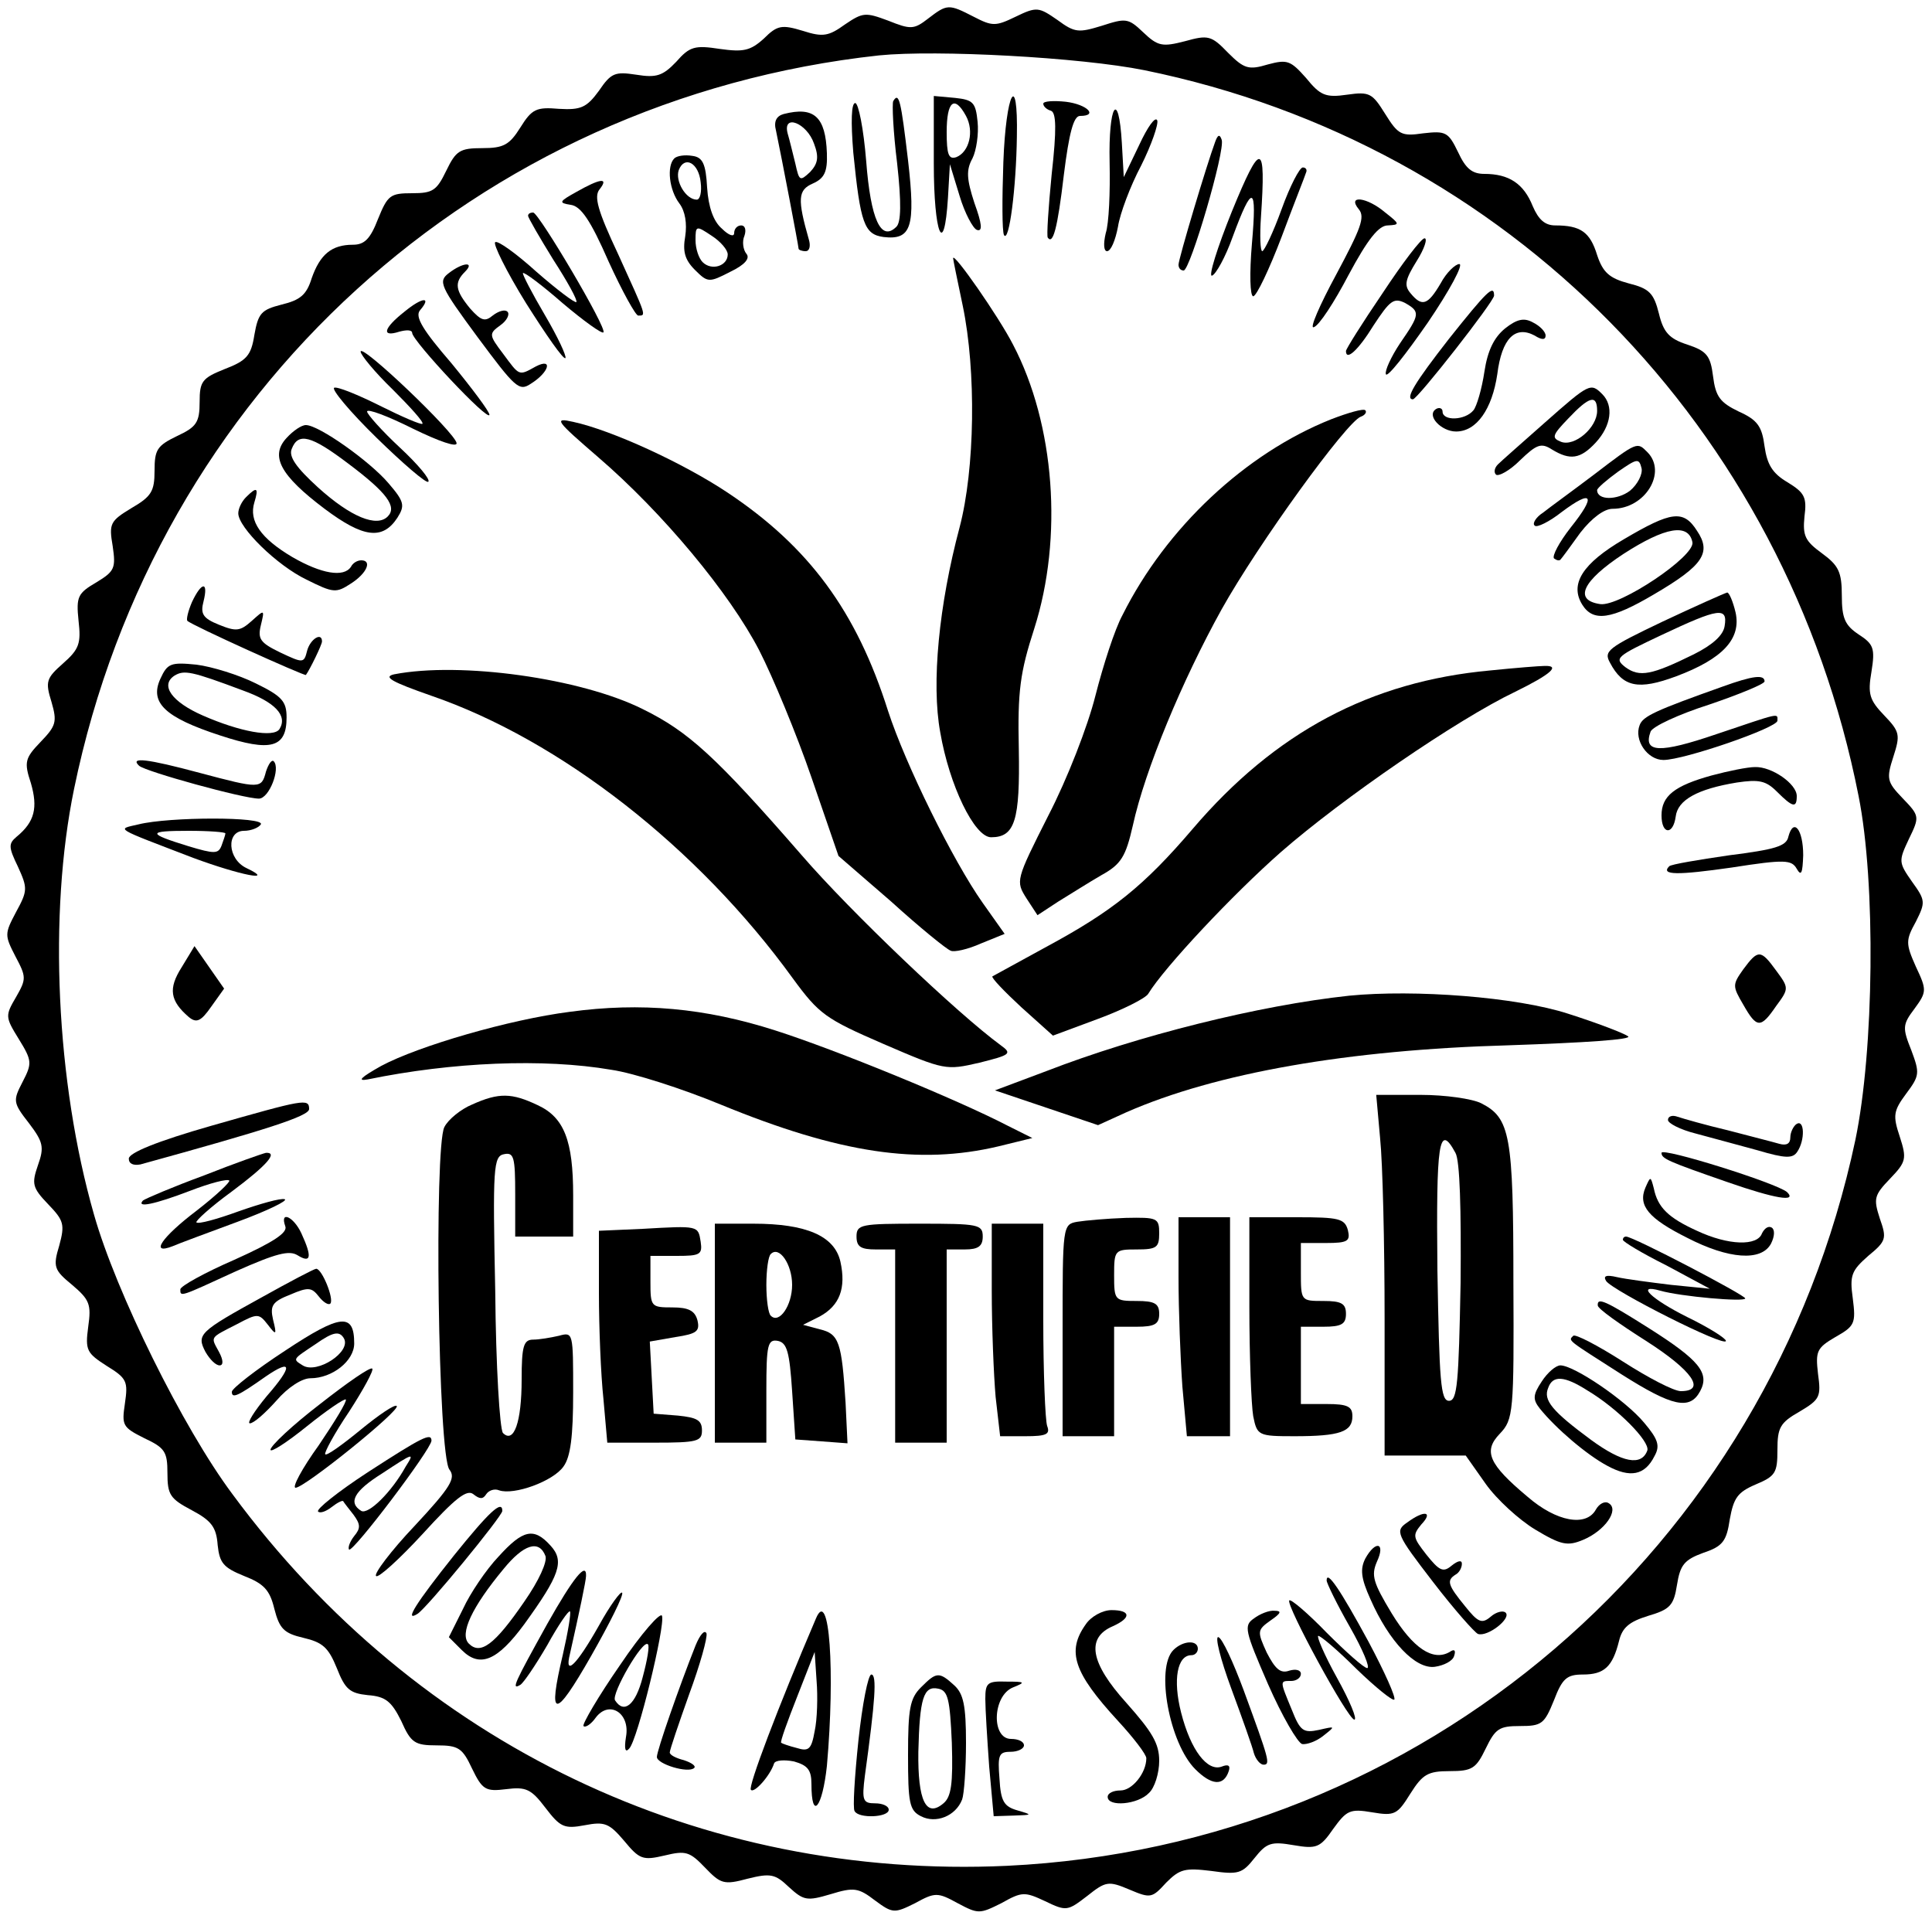 <?xml version="1.0" standalone="no"?>
<!DOCTYPE svg PUBLIC "-//W3C//DTD SVG 20010904//EN"
 "http://www.w3.org/TR/2001/REC-SVG-20010904/DTD/svg10.dtd">
<svg version="1.0" xmlns="http://www.w3.org/2000/svg"
 width="300pt" height="298pt" viewBox="0 0 300 298"
 preserveAspectRatio="xMidYMid meet">

<g transform="translate(0,298) scale(0.1,-0.1)"
fill="#000000" stroke="none">
<path d="M1441 2951 c-22 -17 -27 -17 -62 -3 -35 13 -39 13 -67 -6 -25 -18
-34 -20 -65 -10 -33 10 -40 9 -61 -12 -21 -19 -32 -21 -68 -16 -39 6 -47 4
-68 -20 -21 -22 -31 -25 -62 -20 -33 5 -39 3 -58 -25 -19 -26 -28 -30 -62 -28
-35 3 -42 0 -60 -29 -17 -27 -26 -32 -59 -32 -35 0 -41 -4 -56 -35 -15 -31
-21 -35 -53 -35 -34 0 -38 -3 -53 -40 -12 -31 -21 -40 -39 -40 -33 0 -51 -15
-64 -52 -8 -26 -18 -34 -47 -41 -31 -8 -36 -13 -42 -47 -5 -32 -12 -40 -46
-53 -35 -14 -39 -19 -39 -51 0 -32 -5 -39 -35 -53 -31 -15 -35 -21 -35 -54 0
-32 -5 -40 -36 -58 -33 -20 -35 -24 -29 -59 5 -34 3 -39 -25 -56 -29 -17 -32
-22 -28 -60 4 -35 1 -44 -24 -66 -26 -23 -28 -28 -18 -60 9 -31 7 -37 -17 -62
-24 -25 -26 -31 -15 -64 11 -38 6 -60 -22 -83 -13 -11 -13 -16 2 -47 15 -33
15 -37 -3 -70 -18 -34 -18 -36 -1 -69 17 -32 17 -35 1 -63 -17 -29 -17 -31 4
-65 21 -34 21 -38 6 -67 -15 -29 -15 -32 10 -64 22 -29 24 -37 14 -65 -10 -29
-9 -35 16 -61 24 -25 26 -31 17 -64 -10 -33 -8 -38 20 -61 27 -23 30 -30 25
-65 -5 -37 -2 -41 29 -61 31 -19 33 -24 28 -58 -5 -34 -4 -37 30 -54 32 -15
36 -21 36 -54 0 -34 4 -40 38 -58 30 -16 38 -26 40 -54 3 -28 9 -35 41 -48 31
-12 40 -22 47 -51 8 -31 15 -38 45 -45 30 -7 39 -15 52 -47 13 -33 20 -39 48
-42 28 -2 37 -10 52 -40 15 -34 21 -38 55 -38 34 0 40 -4 55 -36 16 -33 21
-36 53 -32 31 4 39 0 61 -29 23 -30 29 -33 61 -27 31 6 38 3 61 -24 24 -29 29
-31 63 -23 33 8 39 6 63 -19 24 -25 29 -27 66 -17 36 9 43 7 64 -13 23 -21 28
-22 65 -11 36 11 43 10 69 -10 27 -20 30 -20 62 -4 31 17 35 17 66 0 32 -17
34 -17 68 0 32 18 36 18 68 3 33 -16 35 -15 65 8 29 23 33 24 66 10 33 -14 35
-13 57 11 21 21 29 23 70 18 42 -6 48 -4 67 20 19 24 26 26 61 20 35 -6 41 -4
61 25 21 29 26 32 61 26 35 -6 39 -3 59 29 19 30 27 35 61 35 35 0 41 4 56 35
15 31 21 35 53 35 34 0 38 3 53 40 13 34 20 40 45 40 33 0 46 12 56 52 5 21
16 30 45 39 34 10 40 16 45 48 5 31 11 39 41 50 30 10 36 18 41 52 6 33 12 42
40 54 31 13 34 18 34 54 0 34 4 42 34 59 32 19 34 23 29 59 -4 35 -2 40 27 57
30 17 32 21 27 60 -5 36 -2 43 24 66 28 23 29 27 18 58 -10 31 -9 36 16 62 25
26 26 31 15 65 -11 33 -10 40 10 67 21 28 21 32 8 67 -14 35 -14 40 5 65 19
26 19 29 2 65 -16 36 -16 41 0 70 15 30 15 33 -6 62 -21 30 -21 32 -5 66 17
35 17 36 -10 64 -24 25 -25 30 -14 64 11 34 10 39 -14 64 -23 24 -26 33 -20
68 6 37 3 43 -20 58 -21 14 -26 25 -26 60 0 37 -5 47 -31 66 -26 19 -30 27
-27 57 4 30 0 37 -26 53 -24 14 -32 28 -36 56 -4 31 -11 41 -40 54 -29 14 -36
23 -40 55 -4 32 -10 39 -40 49 -28 9 -37 19 -44 48 -8 32 -15 39 -47 47 -30 8
-40 17 -49 44 -11 36 -26 46 -65 46 -16 0 -26 9 -35 30 -14 35 -37 50 -75 50
-19 0 -29 8 -41 34 -15 31 -19 33 -54 29 -34 -5 -39 -2 -59 30 -20 32 -24 35
-59 30 -34 -5 -42 -1 -64 26 -24 27 -29 29 -59 21 -30 -9 -37 -7 -62 18 -26
27 -31 28 -67 18 -35 -9 -42 -8 -65 14 -23 22 -27 22 -64 10 -36 -11 -42 -11
-69 9 -29 20 -32 21 -65 5 -31 -15 -36 -15 -65 0 -39 20 -41 20 -71 -3z m336
-80 c564 -115 996 -554 1109 -1127 27 -135 24 -395 -5 -534 -135 -636 -672
-1096 -1317 -1127 -475 -22 -916 188 -1203 577 -77 103 -181 314 -215 434 -59
206 -71 467 -31 661 127 617 626 1071 1250 1139 89 9 313 -3 412 -23z"/>
<path d="M1387 2823 c-2 -4 0 -48 6 -96 7 -63 6 -92 -1 -99 -24 -24 -40 11
-47 102 -4 50 -12 90 -17 90 -6 0 -7 -28 -3 -77 11 -110 17 -127 47 -131 43
-5 50 15 38 119 -11 93 -14 107 -23 92z"/>
<path d="M1450 2726 c0 -109 16 -149 22 -53 l3 52 15 -49 c8 -27 21 -51 27
-53 9 -3 8 9 -4 42 -12 37 -13 51 -3 69 6 12 10 38 8 57 -3 30 -7 34 -35 37
l-33 3 0 -105z m50 74 c13 -24 5 -56 -15 -64 -12 -4 -15 4 -15 39 0 48 12 58
30 25z"/>
<path d="M1558 2728 c-2 -57 -2 -107 1 -113 8 -13 19 74 20 153 2 104 -17 69
-21 -40z"/>
<path d="M1620 2819 c0 -4 5 -9 12 -11 8 -3 9 -28 1 -99 -5 -51 -8 -96 -6 -98
8 -11 15 13 25 98 8 64 15 91 25 91 29 0 11 18 -22 22 -19 2 -35 1 -35 -3z"/>
<path d="M1217 2803 c-11 -3 -16 -11 -12 -26 9 -43 35 -179 35 -183 0 -2 5 -4
11 -4 6 0 8 8 5 18 -18 63 -17 77 6 87 18 8 23 18 22 47 -2 57 -20 73 -67 61z
m47 -46 c8 -21 6 -31 -6 -44 -16 -15 -17 -14 -23 13 -4 16 -9 37 -12 47 -8 31
30 16 41 -16z"/>
<path d="M1723 2728 c1 -46 -1 -95 -6 -110 -4 -17 -3 -28 2 -28 6 0 13 17 17
38 3 20 19 63 36 95 16 32 27 64 25 70 -3 7 -15 -10 -28 -38 l-24 -50 -3 53
c-5 85 -21 59 -19 -30z"/>
<path d="M1887 2760 c-13 -35 -57 -182 -57 -191 0 -5 3 -9 8 -9 10 0 65 187
59 203 -3 9 -6 8 -10 -3z"/>
<path d="M1913 2652 c-23 -57 -37 -102 -31 -100 6 2 21 29 32 60 31 84 38 81
30 -10 -4 -47 -3 -82 2 -82 5 0 25 42 44 92 19 51 37 96 38 100 2 4 0 8 -5 8
-5 0 -20 -29 -33 -65 -13 -36 -27 -65 -30 -65 -3 0 -4 24 -2 53 8 118 0 119
-45 9z"/>
<path d="M1047 2734 c-12 -12 -8 -49 8 -70 9 -12 12 -31 9 -51 -4 -23 -1 -36
15 -52 20 -20 22 -20 55 -3 23 11 31 21 25 28 -5 6 -7 19 -3 28 3 9 1 16 -5
16 -6 0 -11 -5 -11 -12 0 -6 -8 -4 -19 7 -13 11 -21 33 -23 64 -2 37 -7 47
-23 49 -12 2 -24 0 -28 -4z m41 -37 c2 -15 -1 -27 -6 -27 -17 0 -34 29 -28 46
9 23 31 11 34 -19z m42 -112 c0 -18 -25 -26 -39 -12 -6 6 -11 21 -11 34 0 23
1 23 25 7 14 -9 25 -22 25 -29z"/>
<path d="M895 2682 c-27 -15 -28 -17 -9 -20 16 -2 31 -24 59 -88 21 -46 42
-84 46 -84 13 0 13 -2 -31 95 -32 68 -38 90 -29 101 15 19 1 17 -36 -4z"/>
<path d="M2110 2655 c10 -12 3 -30 -35 -101 -26 -48 -42 -85 -35 -82 8 2 32
39 54 81 30 56 47 77 61 77 19 1 19 2 -4 20 -28 24 -60 28 -41 5z"/>
<path d="M820 2645 c0 -3 18 -34 39 -68 22 -34 38 -63 36 -66 -2 -2 -30 19
-62 47 -31 28 -60 49 -64 46 -4 -2 17 -45 48 -95 31 -49 58 -88 61 -85 2 3
-12 33 -32 67 -20 34 -35 63 -34 65 2 2 30 -19 62 -47 32 -27 61 -48 63 -45 6
6 -100 185 -109 186 -5 0 -8 -2 -8 -5z"/>
<path d="M2147 2525 c-32 -47 -57 -87 -57 -90 0 -16 19 1 43 40 25 38 31 43
48 35 25 -14 24 -18 -7 -63 -14 -21 -24 -43 -22 -48 2 -6 31 31 65 80 34 50
56 91 49 91 -6 0 -20 -13 -29 -30 -20 -34 -29 -37 -47 -15 -10 12 -8 21 10 50
12 19 17 35 12 35 -5 0 -34 -38 -65 -85z"/>
<path d="M1480 2579 c0 -2 7 -36 15 -74 21 -101 19 -253 -5 -344 -32 -120 -44
-242 -30 -318 14 -82 53 -163 79 -163 37 0 45 26 43 137 -2 90 2 119 24 187
45 141 32 317 -33 441 -22 43 -93 145 -93 134z"/>
<path d="M697 2556 c-17 -13 -14 -20 45 -100 58 -78 64 -84 82 -72 29 18 35
41 8 27 -27 -15 -25 -15 -51 20 -22 29 -22 31 -4 44 10 7 15 17 11 21 -4 4
-14 1 -23 -6 -12 -10 -18 -8 -35 11 -23 28 -25 40 -8 57 16 16 -3 15 -25 -2z"/>
<path d="M2250 2454 c-53 -68 -69 -94 -56 -94 7 0 126 152 126 161 0 18 -11 7
-70 -67z"/>
<path d="M628 2496 c-33 -26 -36 -40 -8 -31 11 3 20 3 20 -2 1 -13 119 -139
120 -127 0 5 -27 41 -59 80 -44 51 -57 72 -49 82 19 22 4 21 -24 -2z"/>
<path d="M2337 2470 c-17 -14 -27 -34 -32 -67 -4 -27 -12 -54 -17 -60 -13 -16
-48 -17 -48 -2 0 5 -5 7 -10 4 -16 -10 8 -35 31 -35 32 0 56 35 64 89 7 56 28
76 58 60 11 -7 17 -7 17 0 0 6 -9 15 -19 20 -14 8 -25 6 -44 -9z"/>
<path d="M560 2434 c0 -5 22 -32 50 -59 27 -27 48 -50 46 -53 -2 -2 -32 11
-66 28 -34 17 -66 30 -71 28 -5 -2 24 -37 66 -78 41 -40 77 -71 80 -68 4 3
-16 27 -44 53 -28 26 -51 52 -51 56 0 5 32 -7 70 -26 43 -21 70 -30 69 -23 -2
16 -149 156 -149 142z"/>
<path d="M2399 2324 c-35 -31 -68 -60 -73 -65 -5 -5 -7 -12 -3 -16 4 -3 21 6
37 22 26 25 33 28 50 17 28 -17 44 -15 68 11 24 26 28 57 10 75 -18 18 -20 17
-89 -44z m81 18 c0 -26 -35 -56 -56 -48 -15 6 -14 10 11 36 33 35 45 38 45 12z"/>
<path d="M2067 2329 c-133 -53 -256 -168 -324 -304 -12 -22 -30 -78 -42 -125
-12 -48 -44 -130 -73 -186 -51 -101 -51 -102 -34 -129 l17 -26 32 21 c18 11
48 30 67 41 31 17 38 29 49 77 19 87 77 226 138 336 57 102 194 291 216 299 6
2 10 7 7 10 -3 3 -27 -4 -53 -14z"/>
<path d="M929 2270 c100 -86 204 -211 250 -300 21 -41 58 -130 81 -197 l42
-122 82 -71 c44 -40 86 -74 92 -76 5 -3 27 2 47 11 l37 15 -34 48 c-46 65
-120 215 -147 298 -49 155 -123 255 -249 339 -69 46 -180 97 -240 110 -31 7
-27 2 39 -55z"/>
<path d="M445 2300 c-26 -28 -10 -58 59 -110 60 -45 90 -49 113 -14 12 19 11
25 -14 54 -29 34 -108 90 -128 90 -7 0 -20 -9 -30 -20z m96 -40 c60 -45 76
-67 61 -82 -17 -17 -57 -1 -108 45 -34 31 -46 48 -41 60 10 26 30 21 88 -23z"/>
<path d="M2475 2243 c-33 -25 -69 -51 -79 -59 -11 -7 -17 -17 -13 -20 3 -4 23
6 42 21 48 36 54 26 14 -24 -18 -23 -29 -44 -26 -48 4 -3 8 -4 10 -2 2 2 16
21 31 42 18 23 37 37 50 37 51 0 85 57 54 88 -16 16 -15 17 -83 -35z m56 -25
c-20 -15 -51 -15 -51 1 0 3 15 16 33 29 29 20 32 21 36 5 2 -9 -6 -25 -18 -35z"/>
<path d="M382 2208 c-7 -7 -12 -18 -12 -25 0 -22 60 -81 106 -103 42 -21 46
-21 69 -6 25 16 33 36 16 36 -6 0 -13 -4 -16 -10 -11 -17 -46 -11 -91 15 -49
29 -68 56 -59 85 7 23 4 25 -13 8z"/>
<path d="M2522 2143 c-65 -38 -85 -70 -65 -102 17 -27 45 -23 111 16 77 45 90
65 67 99 -21 33 -40 30 -113 -13z m106 -5 c4 -22 -113 -100 -143 -96 -42 6
-28 36 36 78 65 42 101 48 107 18z"/>
<path d="M298 2045 c-6 -14 -9 -27 -7 -29 7 -7 182 -86 184 -84 6 8 25 47 25
52 0 15 -18 4 -23 -14 -5 -20 -6 -20 -42 -3 -31 15 -35 21 -30 42 6 25 6 25
-14 7 -18 -16 -24 -17 -51 -6 -25 10 -29 17 -24 36 8 32 -3 31 -18 -1z"/>
<path d="M2582 2015 c-86 -41 -92 -46 -82 -64 20 -38 44 -43 103 -21 72 27
101 58 92 99 -4 17 -10 31 -13 31 -4 -1 -49 -21 -100 -45z m96 -7 c-2 -14 -18
-29 -48 -44 -65 -32 -84 -36 -106 -20 -18 14 -14 17 56 50 89 42 103 44 98 14z"/>
<path d="M249 1926 c-17 -37 7 -60 93 -88 79 -26 103 -19 103 28 0 25 -7 33
-48 53 -26 13 -68 26 -92 29 -40 4 -45 2 -56 -22z m128 -18 c50 -18 70 -39 57
-60 -9 -14 -62 -4 -119 21 -48 21 -67 47 -44 62 15 9 26 7 106 -23z"/>
<path d="M2314 1939 c-186 -17 -334 -96 -462 -246 -76 -89 -125 -128 -227
-183 -44 -24 -82 -45 -84 -46 -2 -2 18 -23 45 -48 l49 -44 70 26 c38 14 74 32
78 39 25 41 131 154 206 220 95 83 274 206 364 249 55 27 71 41 45 40 -7 0
-45 -3 -84 -7z"/>
<path d="M612 1933 c-18 -4 -3 -12 57 -33 201 -69 415 -236 562 -439 41 -56
51 -63 141 -102 95 -41 97 -41 149 -29 48 12 51 14 33 27 -67 49 -233 207
-309 295 -134 154 -176 192 -247 227 -96 48 -283 74 -386 54z"/>
<path d="M2675 1914 c-104 -37 -124 -46 -129 -60 -9 -23 12 -54 37 -54 32 0
177 50 177 61 0 12 6 13 -95 -21 -88 -30 -114 -29 -102 4 3 8 44 27 91 42 47
16 86 32 86 36 0 11 -18 9 -65 -8z"/>
<path d="M216 1791 c10 -9 162 -51 186 -51 16 0 34 47 23 58 -3 3 -8 -4 -12
-16 -7 -27 -9 -27 -103 -2 -82 22 -109 25 -94 11z"/>
<path d="M2658 1776 c-58 -16 -78 -32 -78 -62 0 -30 18 -31 22 -2 3 26 34 43
95 53 34 5 45 3 62 -14 25 -25 31 -26 31 -7 0 19 -39 46 -65 45 -11 0 -41 -6
-67 -13z"/>
<path d="M215 1700 c-34 -8 -40 -4 85 -52 73 -27 129 -38 83 -16 -30 14 -32
58 -4 58 11 0 23 5 26 10 7 12 -142 12 -190 0z m135 -14 c0 -2 -3 -11 -6 -19
-5 -13 -11 -13 -51 -1 -65 20 -65 24 0 24 32 0 57 -2 57 -4z"/>
<path d="M2777 1681 c-3 -15 -21 -20 -92 -29 -48 -7 -90 -14 -93 -17 -14 -14
13 -14 97 -2 83 13 93 12 101 -2 7 -12 9 -7 10 21 0 40 -15 59 -23 29z"/>
<path d="M282 1478 c-21 -33 -18 -52 11 -77 12 -10 19 -7 35 16 l20 28 -23 33
-23 33 -20 -33z"/>
<path d="M2707 1475 c-17 -24 -17 -26 0 -55 21 -37 27 -37 51 -2 20 27 20 28
0 55 -24 33 -28 33 -51 2z"/>
<path d="M2095 1434 c-140 -15 -328 -62 -470 -117 l-80 -30 80 -27 80 -27 44
20 c139 61 344 97 594 104 118 4 193 9 185 14 -7 5 -49 21 -93 35 -80 26 -238
38 -340 28z"/>
<path d="M885 1409 c-94 -12 -235 -53 -293 -84 -32 -18 -38 -24 -21 -21 131
27 273 33 378 15 35 -5 112 -30 170 -54 185 -76 308 -94 431 -65 l53 13 -38
19 c-79 41 -267 118 -361 148 -109 35 -209 44 -319 29z"/>
<path d="M733 1265 c-17 -7 -37 -23 -43 -35 -16 -31 -10 -511 8 -532 10 -13 2
-27 -54 -87 -37 -39 -64 -75 -60 -78 3 -4 36 26 72 65 51 56 69 70 79 62 10
-8 15 -8 20 0 4 6 13 9 20 6 23 -8 84 14 100 37 11 15 15 47 15 115 0 93 0 94
-22 88 -13 -3 -31 -6 -40 -6 -15 0 -18 -10 -18 -62 0 -66 -12 -100 -29 -83 -5
6 -11 104 -12 220 -4 193 -3 210 14 213 15 3 17 -5 17 -62 l0 -66 45 0 45 0 0
64 c0 85 -14 121 -55 140 -40 19 -60 20 -102 1z"/>
<path d="M2143 1213 c4 -38 7 -164 7 -280 l0 -213 63 0 63 0 31 -44 c17 -24
52 -56 77 -71 40 -24 50 -26 74 -16 34 14 57 47 40 57 -6 4 -15 -1 -20 -10
-15 -27 -61 -19 -106 20 -61 51 -69 71 -43 98 21 22 22 33 21 235 0 229 -5
255 -50 278 -14 7 -56 13 -94 13 l-69 0 6 -67z m117 -23 c7 -12 9 -88 8 -202
-3 -155 -5 -183 -18 -183 -13 0 -15 30 -18 203 -2 198 2 230 28 182z"/>
<path d="M328 1232 c-84 -24 -128 -42 -128 -51 0 -8 7 -11 18 -9 196 54 262
75 262 86 0 17 -8 15 -152 -26z"/>
<path d="M2590 1241 c0 -5 19 -15 43 -21 23 -6 66 -18 96 -26 44 -13 55 -13
62 -2 12 18 11 50 -1 43 -5 -3 -10 -13 -10 -21 0 -10 -6 -13 -17 -10 -10 3
-46 12 -80 21 -34 8 -69 18 -78 21 -8 3 -15 1 -15 -5z"/>
<path d="M2580 1190 c0 -9 9 -13 104 -46 72 -25 107 -31 91 -15 -16 14 -195
70 -195 61z"/>
<path d="M317 1155 c-49 -18 -91 -36 -95 -39 -11 -12 18 -6 73 15 31 12 58 19
61 16 2 -2 -20 -23 -51 -47 -54 -41 -73 -69 -37 -55 9 4 55 21 101 38 46 17
79 33 73 35 -6 2 -38 -7 -72 -19 -33 -12 -62 -20 -65 -17 -2 2 22 24 55 48 55
41 72 61 53 60 -5 -1 -48 -16 -96 -35z"/>
<path d="M2555 1136 c-12 -28 5 -48 65 -78 64 -33 115 -37 130 -9 6 12 6 22 1
25 -5 3 -11 -1 -15 -9 -7 -20 -52 -19 -101 4 -44 20 -61 36 -67 66 -5 19 -5
19 -13 1z"/>
<path d="M443 1076 c4 -10 -19 -25 -79 -52 -46 -20 -84 -41 -84 -46 0 -12 -1
-12 86 28 63 28 83 33 96 25 21 -13 23 -3 6 34 -12 26 -34 36 -25 11z"/>
<path d="M1673 1083 c-23 -4 -23 -6 -23 -169 l0 -164 40 0 40 0 0 85 0 85 35
0 c28 0 35 4 35 20 0 16 -7 20 -35 20 -34 0 -35 1 -35 40 0 39 1 40 35 40 31
0 35 3 35 25 0 24 -3 25 -52 24 -29 -1 -63 -4 -75 -6z"/>
<path d="M1830 997 c0 -52 3 -128 6 -170 l7 -77 33 0 34 0 0 170 0 170 -40 0
-40 0 0 -93z"/>
<path d="M1940 951 c0 -76 3 -153 6 -170 6 -30 8 -31 64 -31 71 0 90 7 90 31
0 15 -7 19 -40 19 l-40 0 0 60 0 60 35 0 c28 0 35 4 35 20 0 16 -7 20 -35 20
-35 0 -35 0 -35 45 l0 45 39 0 c34 0 38 3 34 20 -5 18 -14 20 -79 20 l-74 0 0
-139z"/>
<path d="M998 1072 l-68 -3 0 -97 c0 -53 3 -127 7 -164 l6 -68 73 0 c67 0 74
2 74 19 0 16 -8 20 -37 23 l-38 3 -3 56 -3 56 40 7 c33 5 38 9 34 26 -4 15
-14 20 -39 20 -33 0 -34 1 -34 40 l0 40 41 0 c36 0 40 2 37 22 -4 25 -3 25
-90 20z"/>
<path d="M1110 910 l0 -170 40 0 40 0 0 81 c0 71 2 80 18 77 14 -3 18 -17 22
-78 l5 -75 41 -3 40 -3 -3 63 c-6 94 -10 107 -40 114 l-26 7 26 13 c31 17 41
44 32 85 -9 40 -53 59 -135 59 l-60 0 0 -170z m120 75 c0 -32 -20 -61 -33 -48
-4 3 -7 25 -7 48 0 23 3 45 7 48 13 13 33 -16 33 -48z"/>
<path d="M1330 1060 c0 -16 7 -20 30 -20 l30 0 0 -150 0 -150 40 0 40 0 0 150
0 150 28 0 c21 0 28 5 28 20 0 19 -7 20 -98 20 -91 0 -98 -1 -98 -20z"/>
<path d="M1540 976 c0 -56 3 -131 6 -165 l7 -61 39 0 c33 0 39 3 34 16 -3 9
-6 83 -6 165 l0 149 -40 0 -40 0 0 -104z"/>
<path d="M2520 1055 c0 -3 30 -21 68 -40 l67 -36 -60 6 c-33 4 -71 9 -84 12
-17 4 -22 2 -17 -6 10 -15 186 -104 186 -93 0 4 -27 21 -60 37 -56 28 -81 52
-42 41 31 -9 132 -18 132 -12 0 5 -174 96 -185 96 -3 0 -5 -2 -5 -5z"/>
<path d="M407 966 c-98 -54 -102 -58 -88 -85 7 -12 16 -21 22 -21 6 0 6 8 -1
21 -13 24 -15 21 28 43 32 17 34 17 48 -1 13 -17 14 -16 8 8 -5 22 -1 28 27
39 28 12 33 11 44 -3 7 -9 15 -14 18 -11 6 7 -13 54 -22 54 -3 0 -41 -20 -84
-44z"/>
<path d="M2481 953 c0 -5 34 -29 75 -55 72 -46 94 -78 54 -78 -11 0 -51 21
-90 46 -39 25 -74 43 -77 40 -8 -8 -11 -5 75 -60 79 -50 106 -56 122 -26 15
28 -1 48 -80 98 -68 43 -80 48 -79 35z"/>
<path d="M443 883 c-46 -30 -83 -59 -83 -64 0 -11 9 -7 53 24 41 28 42 16 1
-31 -19 -23 -31 -42 -26 -42 6 0 24 16 41 35 18 21 40 35 53 35 34 0 68 27 68
54 0 48 -21 46 -107 -11z m91 19 c12 -21 -42 -56 -64 -42 -16 10 -16 9 20 33
27 19 37 21 44 9z"/>
<path d="M497 800 c-43 -33 -77 -65 -77 -71 0 -5 25 11 56 36 31 25 59 44 61
42 2 -3 -17 -34 -42 -71 -26 -36 -42 -66 -36 -66 14 0 164 121 157 127 -3 3
-28 -14 -56 -37 -28 -23 -53 -41 -55 -38 -2 2 14 32 37 66 22 34 39 65 36 67
-3 3 -39 -22 -81 -55z"/>
<path d="M2394 835 c-14 -21 -14 -28 -3 -42 25 -31 73 -72 105 -89 35 -19 58
-15 73 15 9 16 6 26 -16 52 -29 35 -109 89 -130 89 -7 0 -20 -11 -29 -25z m71
-14 c47 -28 97 -79 93 -93 -9 -25 -39 -19 -87 16 -61 45 -75 62 -67 81 7 20
25 19 61 -4z"/>
<path d="M571 694 c-46 -30 -81 -58 -77 -61 3 -3 12 0 21 7 9 7 17 11 18 9 1
-2 9 -12 16 -21 11 -15 11 -21 1 -33 -7 -9 -10 -18 -8 -21 6 -5 127 155 128
169 0 13 -14 6 -99 -49z m59 9 c-22 -40 -58 -75 -69 -69 -21 13 -11 31 32 58
50 33 51 33 37 11z"/>
<path d="M705 565 c-59 -74 -78 -104 -57 -91 14 8 132 152 132 160 0 18 -21
-2 -75 -69z"/>
<path d="M2185 616 c-19 -13 -17 -18 40 -92 33 -43 65 -79 70 -81 15 -5 52 24
43 33 -4 4 -15 1 -23 -6 -14 -12 -20 -9 -40 16 -27 33 -29 40 -15 49 6 3 10
11 10 17 0 6 -6 5 -16 -3 -13 -11 -19 -8 -39 17 -21 27 -22 30 -8 47 19 20 5
23 -22 3z"/>
<path d="M774 563 c-19 -20 -44 -57 -55 -81 l-22 -44 20 -20 c28 -28 55 -17
97 40 55 76 63 98 41 122 -26 29 -43 25 -81 -17z m73 1 c3 -9 -10 -38 -33 -71
-46 -67 -68 -83 -86 -65 -15 15 5 57 54 116 31 38 55 46 65 20z"/>
<path d="M2120 560 c-8 -16 -7 -30 8 -63 29 -66 70 -109 100 -105 14 2 28 9
30 17 3 9 0 11 -7 6 -26 -15 -57 6 -90 60 -29 48 -32 59 -23 80 14 30 -2 34
-18 5z"/>
<path d="M850 459 c-51 -92 -57 -104 -42 -95 5 3 24 31 42 62 17 31 33 54 35
52 2 -2 -3 -32 -11 -67 -24 -101 -13 -102 44 -2 29 51 51 95 48 98 -2 3 -19
-20 -36 -51 -35 -62 -54 -80 -45 -44 14 62 25 114 25 121 1 23 -20 -3 -60 -74z"/>
<path d="M2060 526 c0 -4 16 -37 36 -72 20 -35 32 -64 27 -64 -5 0 -33 25 -63
55 -29 30 -56 53 -58 50 -6 -6 91 -185 101 -185 5 0 -7 29 -27 65 -20 36 -32
65 -29 65 4 0 31 -23 60 -52 29 -28 55 -49 58 -47 3 3 -15 43 -40 90 -44 81
-65 112 -65 95z"/>
<path d="M963 395 c-34 -49 -59 -92 -57 -95 3 -3 12 3 19 13 21 28 54 7 47
-30 -3 -19 -1 -25 5 -18 13 13 56 190 51 206 -2 7 -32 -27 -65 -76z m35 -19
c-11 -43 -29 -58 -43 -36 -6 10 43 95 51 87 3 -2 -1 -25 -8 -51z"/>
<path d="M1267 467 c-59 -138 -106 -262 -101 -266 5 -6 30 22 36 41 2 5 16 6
31 3 21 -6 27 -13 27 -35 0 -58 17 -37 24 28 13 147 4 279 -17 229z m-2 -175
c-5 -28 -9 -32 -28 -26 -12 3 -23 7 -24 8 -2 1 10 34 25 72 l27 69 3 -45 c2
-24 1 -60 -3 -78z"/>
<path d="M1686 458 c-30 -42 -19 -75 50 -150 24 -26 44 -52 44 -58 0 -23 -22
-50 -40 -50 -11 0 -20 -4 -20 -10 0 -16 47 -12 64 6 9 8 16 31 16 50 0 27 -11
45 -51 90 -56 62 -63 101 -21 119 29 13 28 25 -2 25 -14 0 -32 -10 -40 -22z"/>
<path d="M1947 467 c-16 -11 -14 -19 22 -102 22 -50 46 -91 53 -93 7 -1 22 4
33 13 19 15 19 15 -7 9 -24 -5 -29 -2 -42 31 -19 46 -19 45 -1 45 8 0 15 5 15
11 0 6 -8 8 -18 5 -14 -5 -22 3 -35 28 -15 33 -15 35 6 50 16 11 18 15 6 15
-8 1 -23 -5 -32 -12z"/>
<path d="M1080 425 c-25 -63 -60 -163 -60 -173 0 -11 49 -26 58 -17 3 3 -4 8
-16 12 -12 3 -22 8 -22 12 0 4 14 45 30 90 17 46 29 89 27 95 -3 6 -10 -2 -17
-19z"/>
<path d="M1912 358 c17 -46 33 -91 35 -100 3 -10 10 -18 15 -18 11 0 9 7 -31
116 -16 43 -33 80 -39 82 -6 2 3 -34 20 -80z"/>
<path d="M1822 418 c-28 -28 -6 -145 34 -185 25 -25 44 -27 52 -3 3 9 -1 11
-11 7 -22 -8 -48 25 -63 84 -13 51 -6 89 16 89 6 0 10 5 10 10 0 14 -23 13
-38 -2z"/>
<path d="M1333 278 c-6 -57 -9 -106 -6 -110 6 -12 53 -10 53 2 0 6 -10 10 -21
10 -19 0 -21 4 -16 43 16 116 19 157 10 157 -5 0 -14 -46 -20 -102z"/>
<path d="M1430 360 c-17 -17 -20 -33 -20 -105 0 -74 2 -86 20 -95 23 -12 54 0
64 26 3 8 6 48 6 88 0 58 -4 76 -18 89 -24 22 -28 21 -52 -3z m48 -86 c2 -64
-1 -84 -13 -94 -27 -23 -40 4 -39 80 2 83 8 103 31 98 15 -3 18 -16 21 -84z"/>
<path d="M1530 342 c0 -16 3 -63 6 -105 l7 -77 31 1 c29 1 30 1 6 8 -21 6 -26
14 -28 49 -3 37 -1 42 17 42 12 0 21 5 21 10 0 6 -9 10 -20 10 -31 0 -29 67 3
80 20 8 19 9 -10 9 -30 1 -33 -2 -33 -27z"/>
</g>
</svg>
